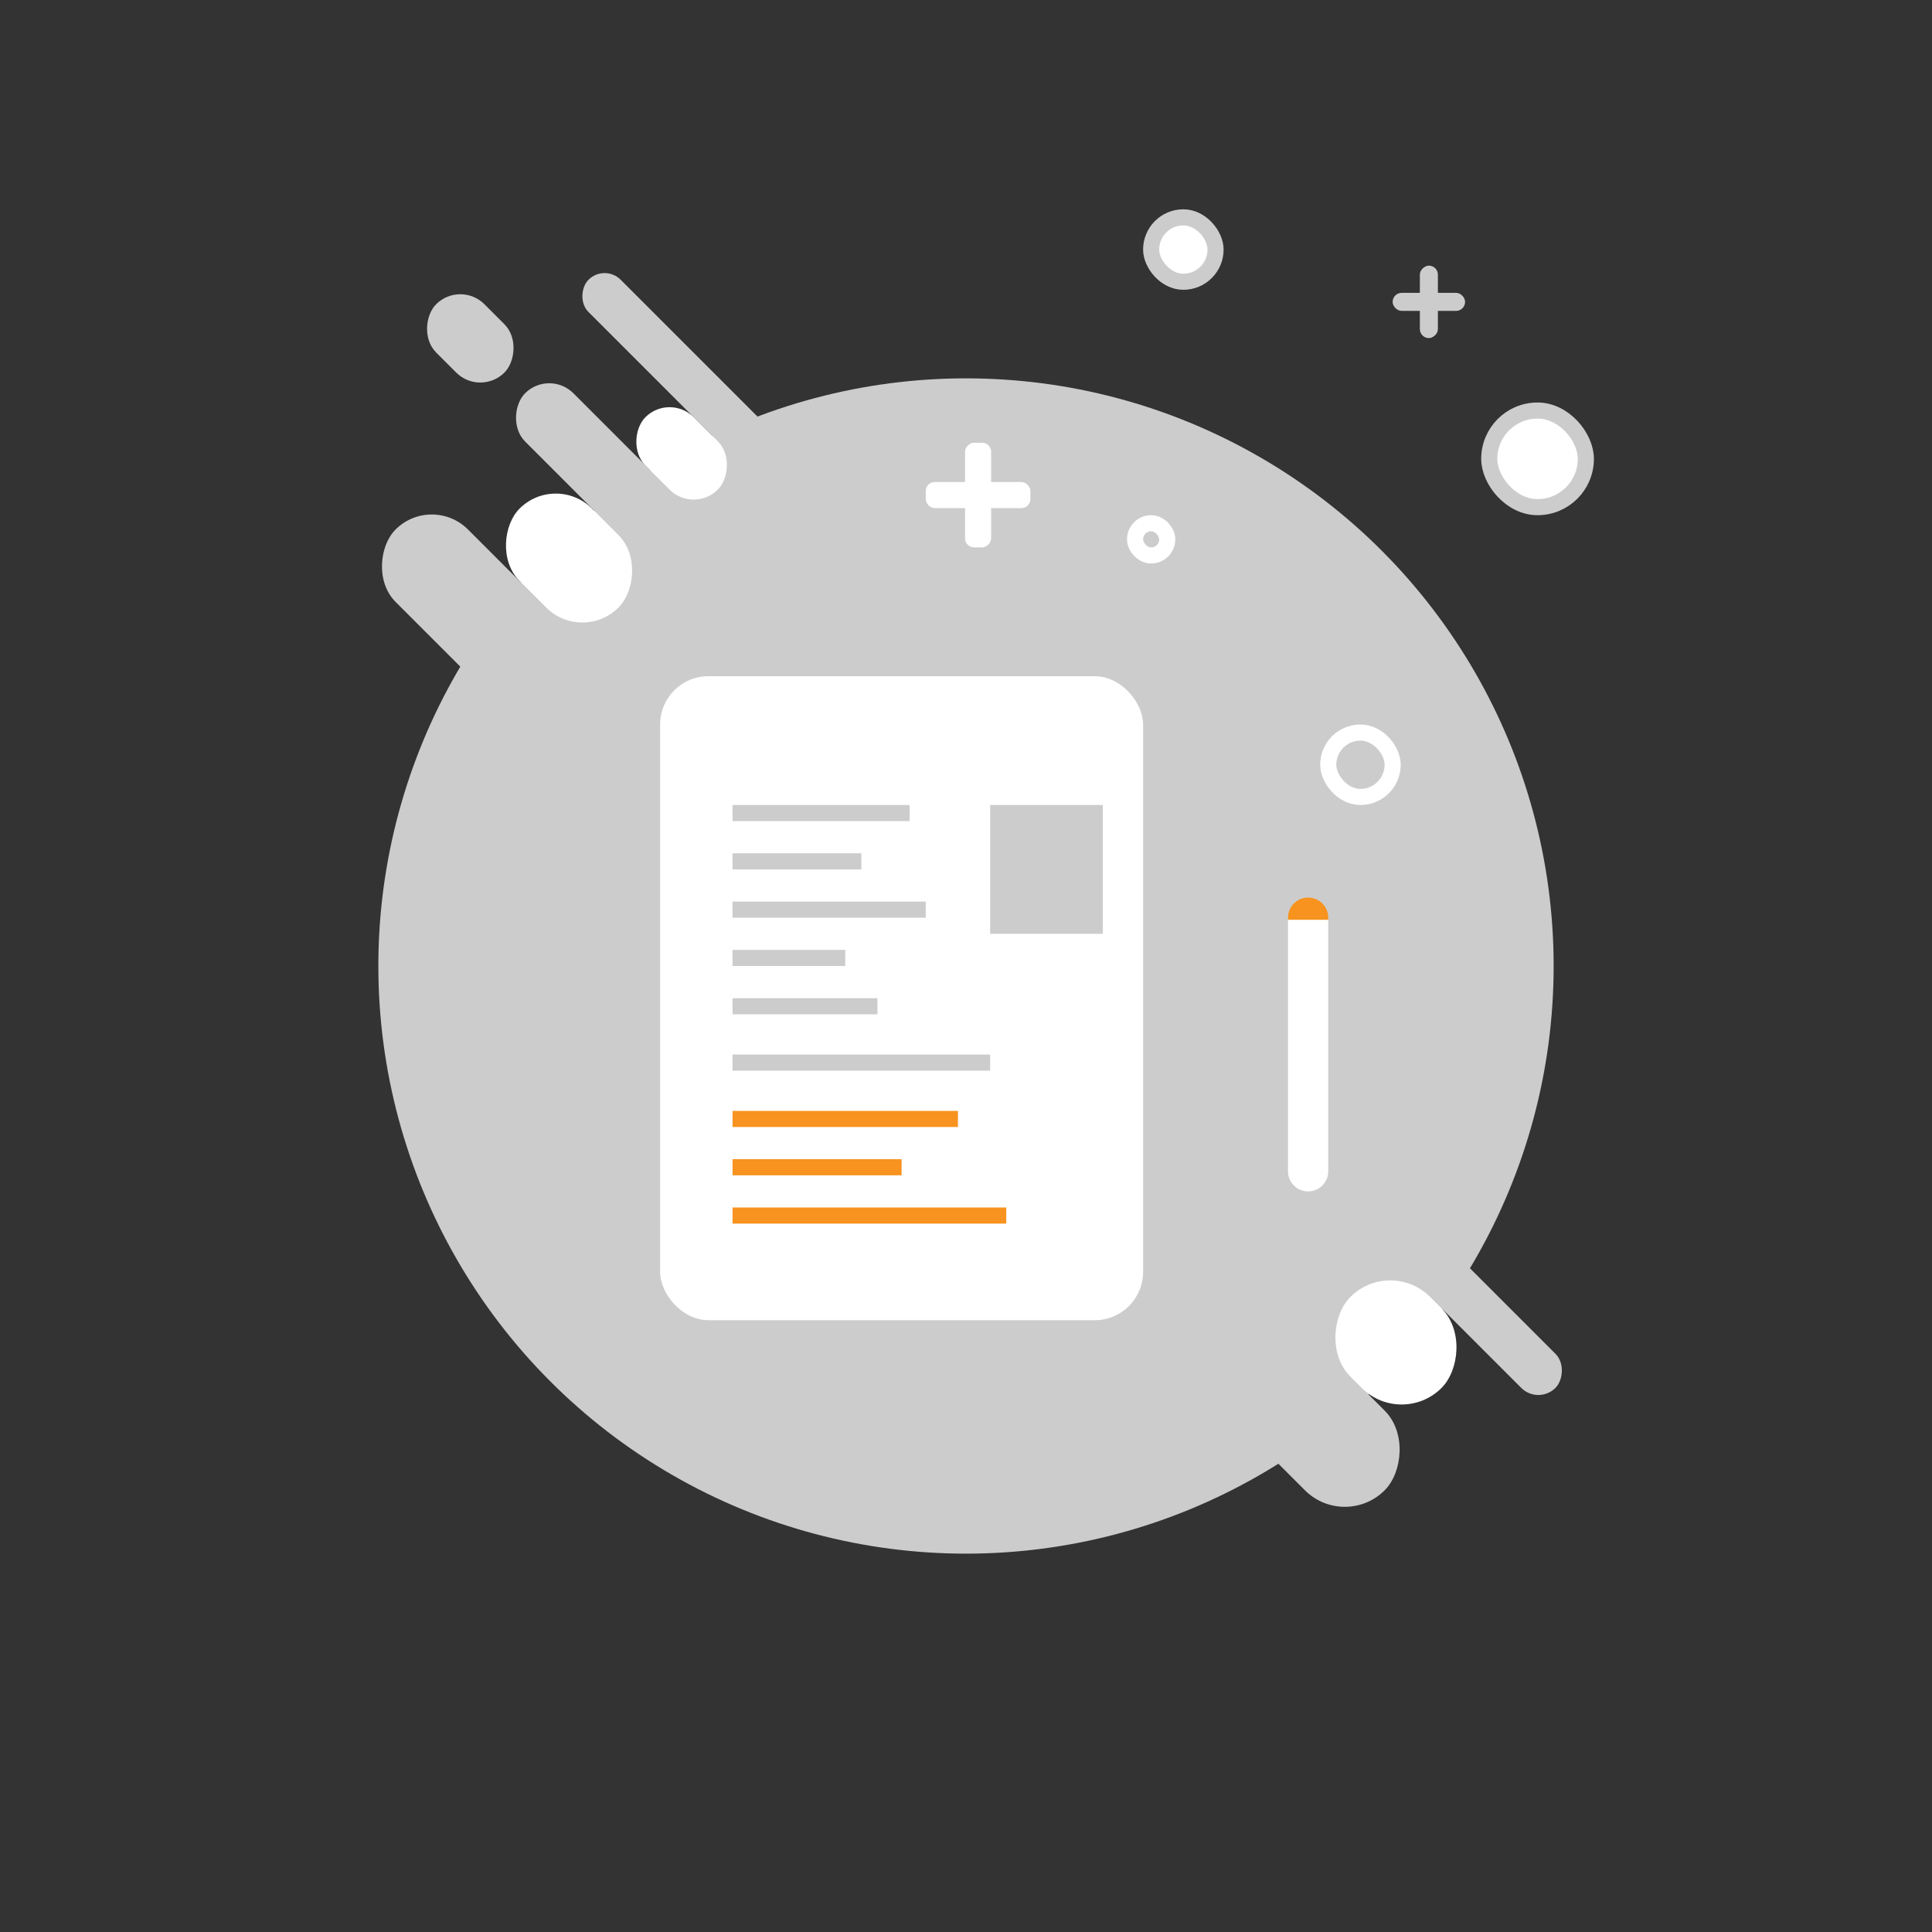 <svg xmlns="http://www.w3.org/2000/svg" viewBox="0 0 120 120"><rect x="0" y="0" width="120" height="120" fill="#333333" stroke="none"/><defs><style>.cls-1,.cls-4{fill:#ccc;}.cls-2,.cls-3{fill:#fff;}.cls-3,.cls-5{stroke:#ccc;}.cls-3,.cls-4,.cls-5,.cls-6{stroke-miterlimit:10;}.cls-4{stroke:#fff;}.cls-5,.cls-6{fill:none;}.cls-6{stroke:#f7931e;}.cls-7{fill:#f7931e;}</style></defs><title>document</title><g id="图层_2" data-name="图层 2"><circle class="cls-1" cx="60" cy="60" r="36.5"/></g><g id="图层_1" data-name="图层 1"><rect class="cls-1" x="34.21" y="21.62" width="16" height="2.83" rx="1.41" ry="1.41" transform="translate(28.65 -23.1) rotate(45)"/><rect class="cls-1" x="30.71" y="26.9" width="13" height="4.24" rx="2.12" ry="2.12" transform="translate(31.42 -17.81) rotate(45)"/><rect class="cls-2" x="39.16" y="26.04" width="6.36" height="4.24" rx="2.12" ry="2.12" transform="translate(32.31 -21.69) rotate(45)"/><rect class="cls-2" x="31" y="31.48" width="8.69" height="6.36" rx="3.18" ry="3.18" transform="translate(34.86 -14.84) rotate(45)"/><rect class="cls-1" x="26.21" y="18.9" width="6" height="4.24" rx="2.12" ry="2.12" transform="translate(23.42 -14.5) rotate(45)"/><rect class="cls-1" x="22.64" y="34.38" width="13.21" height="6.36" rx="3.18" ry="3.18" transform="translate(35.12 -9.68) rotate(45)"/><rect class="cls-1" x="82.95" y="79.05" width="16" height="3" rx="1.5" ry="1.5" transform="translate(83.6 -40.72) rotate(45)"/><rect class="cls-1" x="76.61" y="85.18" width="11" height="7" rx="3.5" ry="3.5" transform="translate(86.76 -32.09) rotate(45)"/><rect class="cls-2" x="82.71" y="79.88" width="8" height="7" rx="3.5" ry="3.5" transform="translate(84.35 -36.89) rotate(45)"/><rect class="cls-3" x="71.5" y="13.5" width="4" height="4" rx="2" ry="2"/><rect class="cls-3" x="92.5" y="25.5" width="6" height="6" rx="3" ry="3"/><rect class="cls-1" x="86.5" y="18.19" width="4.5" height="1.12" rx="0.56" ry="0.56"/><rect class="cls-1" x="86.5" y="18.19" width="4.5" height="1.12" rx="0.56" ry="0.56" transform="translate(70 107.5) rotate(-90)"/><rect class="cls-2" x="57.5" y="29.94" width="6.5" height="1.62" rx="0.56" ry="0.56"/><rect class="cls-2" x="57.5" y="29.94" width="6.5" height="1.62" rx="0.56" ry="0.56" transform="translate(30 91.5) rotate(-90)"/><rect class="cls-4" x="82.5" y="45.5" width="4" height="4" rx="2" ry="2"/><rect class="cls-4" x="70.5" y="32.5" width="2" height="2" rx="1" ry="1"/></g><g id="图层_3" data-name="图层 3"><rect class="cls-2" x="41" y="42" width="30" height="40" rx="3" ry="3"/><line class="cls-5" x1="45.5" y1="66" x2="61.5" y2="66"/><line class="cls-6" x1="45.5" y1="69.5" x2="59.5" y2="69.5"/><line class="cls-5" x1="45.5" y1="50.5" x2="56.5" y2="50.5"/><line class="cls-5" x1="45.5" y1="53.5" x2="53.5" y2="53.5"/><line class="cls-5" x1="45.5" y1="56.5" x2="57.5" y2="56.5"/><line class="cls-5" x1="45.5" y1="59.5" x2="52.5" y2="59.5"/><line class="cls-5" x1="45.5" y1="62.5" x2="54.5" y2="62.5"/><rect class="cls-1" x="61.5" y="50" width="7" height="8"/><circle class="cls-7" cx="81.25" cy="57" r="1.25"/><path class="cls-2" d="M80,57.13h2.5a0,0,0,0,1,0,0V72.75A1.25,1.25,0,0,1,81.25,74h0A1.25,1.25,0,0,1,80,72.75V57.13A0,0,0,0,1,80,57.13Z"/><line class="cls-6" x1="45.5" y1="75.5" x2="62.5" y2="75.5"/><line class="cls-6" x1="45.5" y1="72.5" x2="56" y2="72.5"/></g></svg>